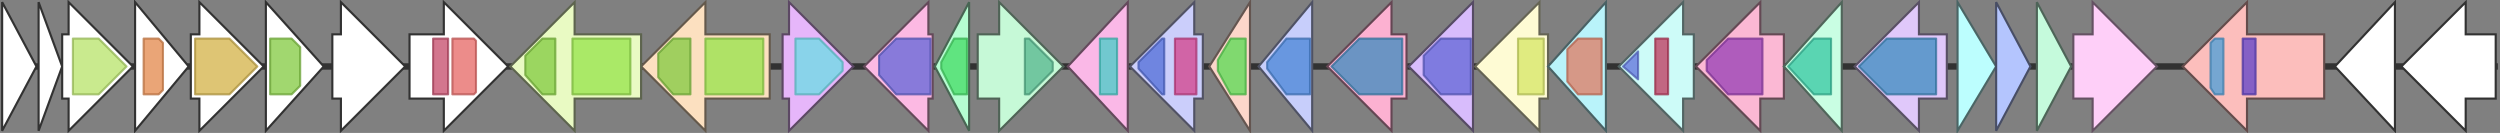 <svg version="1.1" baseProfile="full" xmlns="http://www.w3.org/2000/svg" width="1166" height="62">
	<rect width="100%" height="100%" fill="#808080" stroke="none"/>
	<line x1="1" y1="31" x2="1165" y2="31" style="stroke:rgb(50,50,50); stroke-width:3 "/>
	<g>
		<title>hygW</title>
		<polygon class="hygW" points="359,16 329,16 329,1 299,31 329,61 329,46 359,46" fill="rgb(252,224,192)" fill-opacity="1.0" stroke="rgb(100,89,76)" stroke-width="1" />
		<g>
			<title>PF00005</title>
			<polygon class="PF00005" points="307,25 314,18 322,18 322,44 314,44 307,36" stroke-linejoin="round" width="15" height="26" fill="rgb(129,201,63)" stroke="rgb(103,160,50)" stroke-width="1" opacity="0.75" />
		</g>
		<g>
			<title>PF00664</title>
			<rect class="PF00664" x="329" y="18" stroke-linejoin="round" width="27" height="26" fill="rgb(149,226,73)" stroke="rgb(119,180,58)" stroke-width="1" opacity="0.75" />
		</g>
	</g>
	<g>
		<title>hygA</title>
		<polygon class="hygA" points="365,16 368,16 368,1 398,31 368,61 368,46 365,46" fill="rgb(230,182,250)" fill-opacity="1.0" stroke="rgb(92,72,100)" stroke-width="1" />
		<g>
			<title>PF01636</title>
			<polygon class="PF01636" points="371,18 382,18 393,29 393,33 382,44 371,44" stroke-linejoin="round" width="22" height="26" fill="rgb(106,220,228)" stroke="rgb(84,176,182)" stroke-width="1" opacity="0.75" />
		</g>
	</g>
	<g>
		<title>hygK</title>
		<polygon class="hygK" points="435,16 433,16 433,1 403,31 433,61 433,46 435,46" fill="rgb(252,185,227)" fill-opacity="1.0" stroke="rgb(100,74,90)" stroke-width="1" />
		<g>
			<title>PF01370</title>
			<polygon class="PF01370" points="410,26 418,18 434,18 434,44 418,44 410,35" stroke-linejoin="round" width="24" height="26" fill="rgb(98,102,214)" stroke="rgb(78,81,171)" stroke-width="1" opacity="0.75" />
		</g>
	</g>
	<g>
		<title>hygU</title>
		<polygon class="hygU" points="452,16 452,16 452,1 436,31 452,61 452,46 452,46" fill="rgb(181,253,209)" fill-opacity="1.0" stroke="rgb(72,101,83)" stroke-width="1" />
		<g>
			<title>PF00702</title>
			<polygon class="PF00702" points="439,29 445,18 451,18 451,44 445,44 439,32" stroke-linejoin="round" width="12" height="26" fill="rgb(68,220,102)" stroke="rgb(54,176,81)" stroke-width="1" opacity="0.75" />
		</g>
	</g>
	<g>
		<title>hygD</title>
		<polygon class="hygD" points="456,16 466,16 466,1 496,31 466,61 466,46 456,46" fill="rgb(198,249,215)" fill-opacity="1.0" stroke="rgb(79,99,86)" stroke-width="1" />
		<g>
			<title>PF13692</title>
			<polygon class="PF13692" points="478,18 480,18 491,29 491,33 480,44 478,44" stroke-linejoin="round" width="13" height="26" fill="rgb(85,182,142)" stroke="rgb(68,145,113)" stroke-width="1" opacity="0.75" />
		</g>
	</g>
	<g>
		<title>hygO</title>
		<polygon class="hygO" points="526,16 526,16 526,1 498,31 526,61 526,46 526,46" fill="rgb(250,184,231)" fill-opacity="1.0" stroke="rgb(100,73,92)" stroke-width="1" />
		<g>
			<title>PF01087</title>
			<rect class="PF01087" x="513" y="18" stroke-linejoin="round" width="8" height="26" fill="rgb(67,205,199)" stroke="rgb(53,164,159)" stroke-width="1" opacity="0.75" />
		</g>
	</g>
	<g>
		<title>hygE</title>
		<polygon class="hygE" points="561,16 557,16 557,1 527,31 557,61 557,46 561,46" fill="rgb(203,206,251)" fill-opacity="1.0" stroke="rgb(81,82,100)" stroke-width="1" />
		<g>
			<title>PF00107</title>
			<polygon class="PF00107" points="531,29 542,18 543,18 543,44 542,44 531,32" stroke-linejoin="round" width="12" height="26" fill="rgb(81,108,215)" stroke="rgb(64,86,172)" stroke-width="1" opacity="0.75" />
		</g>
		<g>
			<title>PF08240</title>
			<rect class="PF08240" x="548" y="18" stroke-linejoin="round" width="10" height="26" fill="rgb(211,65,138)" stroke="rgb(168,51,110)" stroke-width="1" opacity="0.75" />
		</g>
	</g>
	<g>
		<title>hygP</title>
		<polygon class="hygP" points="583,16 583,16 583,1 564,31 583,61 583,46 583,46" fill="rgb(252,214,202)" fill-opacity="1.0" stroke="rgb(100,85,80)" stroke-width="1" />
		<g>
			<title>PF13580</title>
			<polygon class="PF13580" points="568,28 574,18 581,18 581,44 574,44 568,33" stroke-linejoin="round" width="13" height="26" fill="rgb(87,217,81)" stroke="rgb(69,173,64)" stroke-width="1" opacity="0.75" />
		</g>
	</g>
	<g>
		<title>hygX</title>
		<polygon class="hygX" points="612,16 612,16 612,1 587,31 612,61 612,46 612,46" fill="rgb(199,206,251)" fill-opacity="1.0" stroke="rgb(79,82,100)" stroke-width="1" />
		<g>
			<title>PF05721</title>
			<polygon class="PF05721" points="591,29 600,18 611,18 611,44 600,44 591,32" stroke-linejoin="round" width="20" height="26" fill="rgb(72,132,214)" stroke="rgb(57,105,171)" stroke-width="1" opacity="0.75" />
		</g>
	</g>
	<g>
		<title>hygL</title>
		<polygon class="hygL" points="656,16 649,16 649,1 619,31 649,61 649,46 656,46" fill="rgb(252,177,209)" fill-opacity="1.0" stroke="rgb(100,70,83)" stroke-width="1" />
		<g>
			<title>PF01041</title>
			<polygon class="PF01041" points="621,31 634,18 654,18 654,44 634,44" stroke-linejoin="round" width="35" height="26" fill="rgb(59,139,191)" stroke="rgb(47,111,152)" stroke-width="1" opacity="0.75" />
		</g>
	</g>
	<g>
		<polygon class="NoName" points="1,16 1,16 1,1 17,31 1,61 1,46 1,46" fill="rgb(255,255,255)" fill-opacity="1.0" stroke="rgb(50,50,50)" stroke-width="1" />
	</g>
	<g>
		<title>hygJ</title>
		<polygon class="hygJ" points="687,16 687,16 687,1 657,31 687,61 687,46 687,46" fill="rgb(216,188,252)" fill-opacity="1.0" stroke="rgb(86,75,100)" stroke-width="1" />
		<g>
			<title>PF01370</title>
			<polygon class="PF01370" points="664,26 672,18 686,18 686,44 672,44 664,35" stroke-linejoin="round" width="22" height="26" fill="rgb(98,102,214)" stroke="rgb(78,81,171)" stroke-width="1" opacity="0.75" />
		</g>
	</g>
	<g>
		<title>hygY</title>
		<polygon class="hygY" points="722,16 718,16 718,1 688,31 718,61 718,46 722,46" fill="rgb(254,251,212)" fill-opacity="1.0" stroke="rgb(101,100,84)" stroke-width="1" />
		<g>
			<title>PF13353</title>
			<rect class="PF13353" x="708" y="18" stroke-linejoin="round" width="12" height="26" fill="rgb(213,229,100)" stroke="rgb(170,183,80)" stroke-width="1" opacity="0.75" />
		</g>
	</g>
	<g>
		<title>hygF</title>
		<polygon class="hygF" points="749,16 749,16 749,1 722,31 749,61 749,46 749,46" fill="rgb(185,243,250)" fill-opacity="1.0" stroke="rgb(73,97,100)" stroke-width="1" />
		<g>
			<title>PF00535</title>
			<polygon class="PF00535" points="731,23 736,18 747,18 747,44 736,44 731,38" stroke-linejoin="round" width="16" height="26" fill="rgb(224,122,96)" stroke="rgb(179,97,76)" stroke-width="1" opacity="0.75" />
		</g>
	</g>
	<g>
		<title>hygN</title>
		<polygon class="hygN" points="790,16 785,16 785,1 755,31 785,61 785,46 790,46" fill="rgb(205,251,248)" fill-opacity="1.0" stroke="rgb(82,100,99)" stroke-width="1" />
		<g>
			<title>PF08544</title>
			<polygon class="PF08544" points="757,31 764,24 764,37" stroke-linejoin="round" width="8" height="26" fill="rgb(95,112,219)" stroke="rgb(76,89,175)" stroke-width="1" opacity="0.75" />
		</g>
		<g>
			<title>PF00288</title>
			<rect class="PF00288" x="772" y="18" stroke-linejoin="round" width="6" height="26" fill="rgb(190,54,91)" stroke="rgb(152,43,72)" stroke-width="1" opacity="0.75" />
		</g>
	</g>
	<g>
		<title>hygC</title>
		<polygon class="hygC" points="832,16 821,16 821,1 791,31 821,61 821,46 832,46" fill="rgb(251,184,212)" fill-opacity="1.0" stroke="rgb(100,73,84)" stroke-width="1" />
		<g>
			<title>PF01761</title>
			<polygon class="PF01761" points="796,28 806,18 822,18 822,44 806,44 796,33" stroke-linejoin="round" width="26" height="26" fill="rgb(150,62,180)" stroke="rgb(120,49,144)" stroke-width="1" opacity="0.75" />
		</g>
	</g>
	<g>
		<title>hygM</title>
		<polygon class="hygM" points="859,16 859,16 859,1 832,31 859,61 859,46 859,46" fill="rgb(201,254,227)" fill-opacity="1.0" stroke="rgb(80,101,90)" stroke-width="1" />
		<g>
			<title>PF01555</title>
			<polygon class="PF01555" points="834,31 846,18 854,18 854,44 846,44" stroke-linejoin="round" width="22" height="26" fill="rgb(54,198,162)" stroke="rgb(43,158,129)" stroke-width="1" opacity="0.75" />
		</g>
	</g>
	<g>
		<title>hygS</title>
		<polygon class="hygS" points="908,16 895,16 895,1 865,31 895,61 895,46 908,46" fill="rgb(224,200,250)" fill-opacity="1.0" stroke="rgb(89,80,100)" stroke-width="1" />
		<g>
			<title>PF01041</title>
			<polygon class="PF01041" points="867,31 880,18 903,18 903,44 880,44" stroke-linejoin="round" width="38" height="26" fill="rgb(59,139,191)" stroke="rgb(47,111,152)" stroke-width="1" opacity="0.75" />
		</g>
	</g>
	<g>
		<title>hygT</title>
		<polygon class="hygT" points="913,16 913,16 913,1 931,31 913,61 913,46 913,46" fill="rgb(188,254,254)" fill-opacity="1.0" stroke="rgb(75,101,101)" stroke-width="1" />
	</g>
	<g>
		<title>hygI</title>
		<polygon class="hygI" points="931,16 931,16 931,1 947,31 931,61 931,46 931,46" fill="rgb(180,197,254)" fill-opacity="1.0" stroke="rgb(72,78,101)" stroke-width="1" />
	</g>
	<g>
		<title>hygH</title>
		<polygon class="hygH" points="950,16 950,16 950,1 966,31 950,61 950,46 950,46" fill="rgb(197,250,220)" fill-opacity="1.0" stroke="rgb(78,100,88)" stroke-width="1" />
	</g>
	<g>
		<polygon class="NoName" points="18,16 18,16 18,1 29,31 18,61 18,46 18,46" fill="rgb(255,255,255)" fill-opacity="1.0" stroke="rgb(50,50,50)" stroke-width="1" />
	</g>
	<g>
		<title>hygG</title>
		<polygon class="hygG" points="967,16 976,16 976,1 1006,31 976,61 976,46 967,46" fill="rgb(254,207,248)" fill-opacity="1.0" stroke="rgb(101,82,99)" stroke-width="1" />
	</g>
	<g>
		<title>hygZ</title>
		<polygon class="hygZ" points="1084,16 1048,16 1048,1 1018,31 1048,61 1048,46 1084,46" fill="rgb(252,190,188)" fill-opacity="1.0" stroke="rgb(100,76,75)" stroke-width="1" />
		<g>
			<title>PF09299</title>
			<polygon class="PF09299" points="1031,20 1033,18 1037,18 1037,44 1033,44 1031,41" stroke-linejoin="round" width="6" height="26" fill="rgb(73,158,216)" stroke="rgb(58,126,172)" stroke-width="1" opacity="0.75" />
		</g>
		<g>
			<title>PF00665</title>
			<rect class="PF00665" x="1046" y="18" stroke-linejoin="round" width="6" height="26" fill="rgb(93,64,200)" stroke="rgb(74,51,160)" stroke-width="1" opacity="0.75" />
		</g>
	</g>
	<g>
		<polygon class="NoName" points="1117,16 1117,16 1117,1 1089,31 1117,61 1117,46 1117,46" fill="rgb(255,255,255)" fill-opacity="1.0" stroke="rgb(50,50,50)" stroke-width="1" />
	</g>
	<g>
		<polygon class="NoName" points="1164,16 1150,16 1150,1 1120,31 1150,61 1150,46 1164,46" fill="rgb(255,255,255)" fill-opacity="1.0" stroke="rgb(50,50,50)" stroke-width="1" />
	</g>
	<g>
		<polygon class="NoName" points="29,16 32,16 32,1 62,31 32,61 32,46 29,46" fill="rgb(255,255,255)" fill-opacity="1.0" stroke="rgb(50,50,50)" stroke-width="1" />
		<g>
			<title>PF01497</title>
			<polygon class="PF01497" points="34,18 46,18 59,31 59,31 46,44 34,44" stroke-linejoin="round" width="25" height="26" fill="rgb(183,226,104)" stroke="rgb(146,180,83)" stroke-width="1" opacity="0.75" />
		</g>
	</g>
	<g>
		<polygon class="NoName" points="63,16 63,16 63,1 88,31 63,61 63,46 63,46" fill="rgb(255,255,255)" fill-opacity="1.0" stroke="rgb(50,50,50)" stroke-width="1" />
		<g>
			<title>PF13649</title>
			<polygon class="PF13649" points="67,18 74,18 76,20 76,42 74,44 67,44" stroke-linejoin="round" width="9" height="26" fill="rgb(227,135,74)" stroke="rgb(181,108,59)" stroke-width="1" opacity="0.75" />
		</g>
	</g>
	<g>
		<polygon class="NoName" points="89,16 93,16 93,1 123,31 93,61 93,46 89,46" fill="rgb(255,255,255)" fill-opacity="1.0" stroke="rgb(50,50,50)" stroke-width="1" />
		<g>
			<title>PF01032</title>
			<polygon class="PF01032" points="91,18 107,18 120,31 107,44 91,44" stroke-linejoin="round" width="31" height="26" fill="rgb(210,177,70)" stroke="rgb(168,141,56)" stroke-width="1" opacity="0.75" />
		</g>
	</g>
	<g>
		<polygon class="NoName" points="124,16 124,16 124,1 151,31 124,61 124,46 124,46" fill="rgb(255,255,255)" fill-opacity="1.0" stroke="rgb(50,50,50)" stroke-width="1" />
		<g>
			<title>PF00005</title>
			<polygon class="PF00005" points="126,18 136,18 140,22 140,40 136,44 126,44" stroke-linejoin="round" width="14" height="26" fill="rgb(129,201,63)" stroke="rgb(103,160,50)" stroke-width="1" opacity="0.75" />
		</g>
	</g>
	<g>
		<polygon class="NoName" points="155,16 159,16 159,1 189,31 159,61 159,46 155,46" fill="rgb(255,255,255)" fill-opacity="1.0" stroke="rgb(50,50,50)" stroke-width="1" />
	</g>
	<g>
		<polygon class="NoName" points="191,16 207,16 207,1 237,31 207,61 207,46 191,46" fill="rgb(255,255,255)" fill-opacity="1.0" stroke="rgb(50,50,50)" stroke-width="1" />
		<g>
			<title>PF13340</title>
			<rect class="PF13340" x="202" y="18" stroke-linejoin="round" width="7" height="26" fill="rgb(196,73,104)" stroke="rgb(156,58,83)" stroke-width="1" opacity="0.75" />
		</g>
		<g>
			<title>PF01609</title>
			<polygon class="PF01609" points="211,18 221,18 222,19 222,43 221,44 211,44" stroke-linejoin="round" width="11" height="26" fill="rgb(229,102,99)" stroke="rgb(183,81,79)" stroke-width="1" opacity="0.75" />
		</g>
	</g>
	<g>
		<title>hygV</title>
		<polygon class="hygV" points="299,16 268,16 268,1 238,31 268,61 268,46 299,46" fill="rgb(233,250,195)" fill-opacity="1.0" stroke="rgb(93,100,78)" stroke-width="1" />
		<g>
			<title>PF00005</title>
			<polygon class="PF00005" points="245,26 253,18 259,18 259,44 253,44 245,35" stroke-linejoin="round" width="14" height="26" fill="rgb(129,201,63)" stroke="rgb(103,160,50)" stroke-width="1" opacity="0.75" />
		</g>
		<g>
			<title>PF00664</title>
			<rect class="PF00664" x="267" y="18" stroke-linejoin="round" width="27" height="26" fill="rgb(149,226,73)" stroke="rgb(119,180,58)" stroke-width="1" opacity="0.75" />
		</g>
	</g>
</svg>
